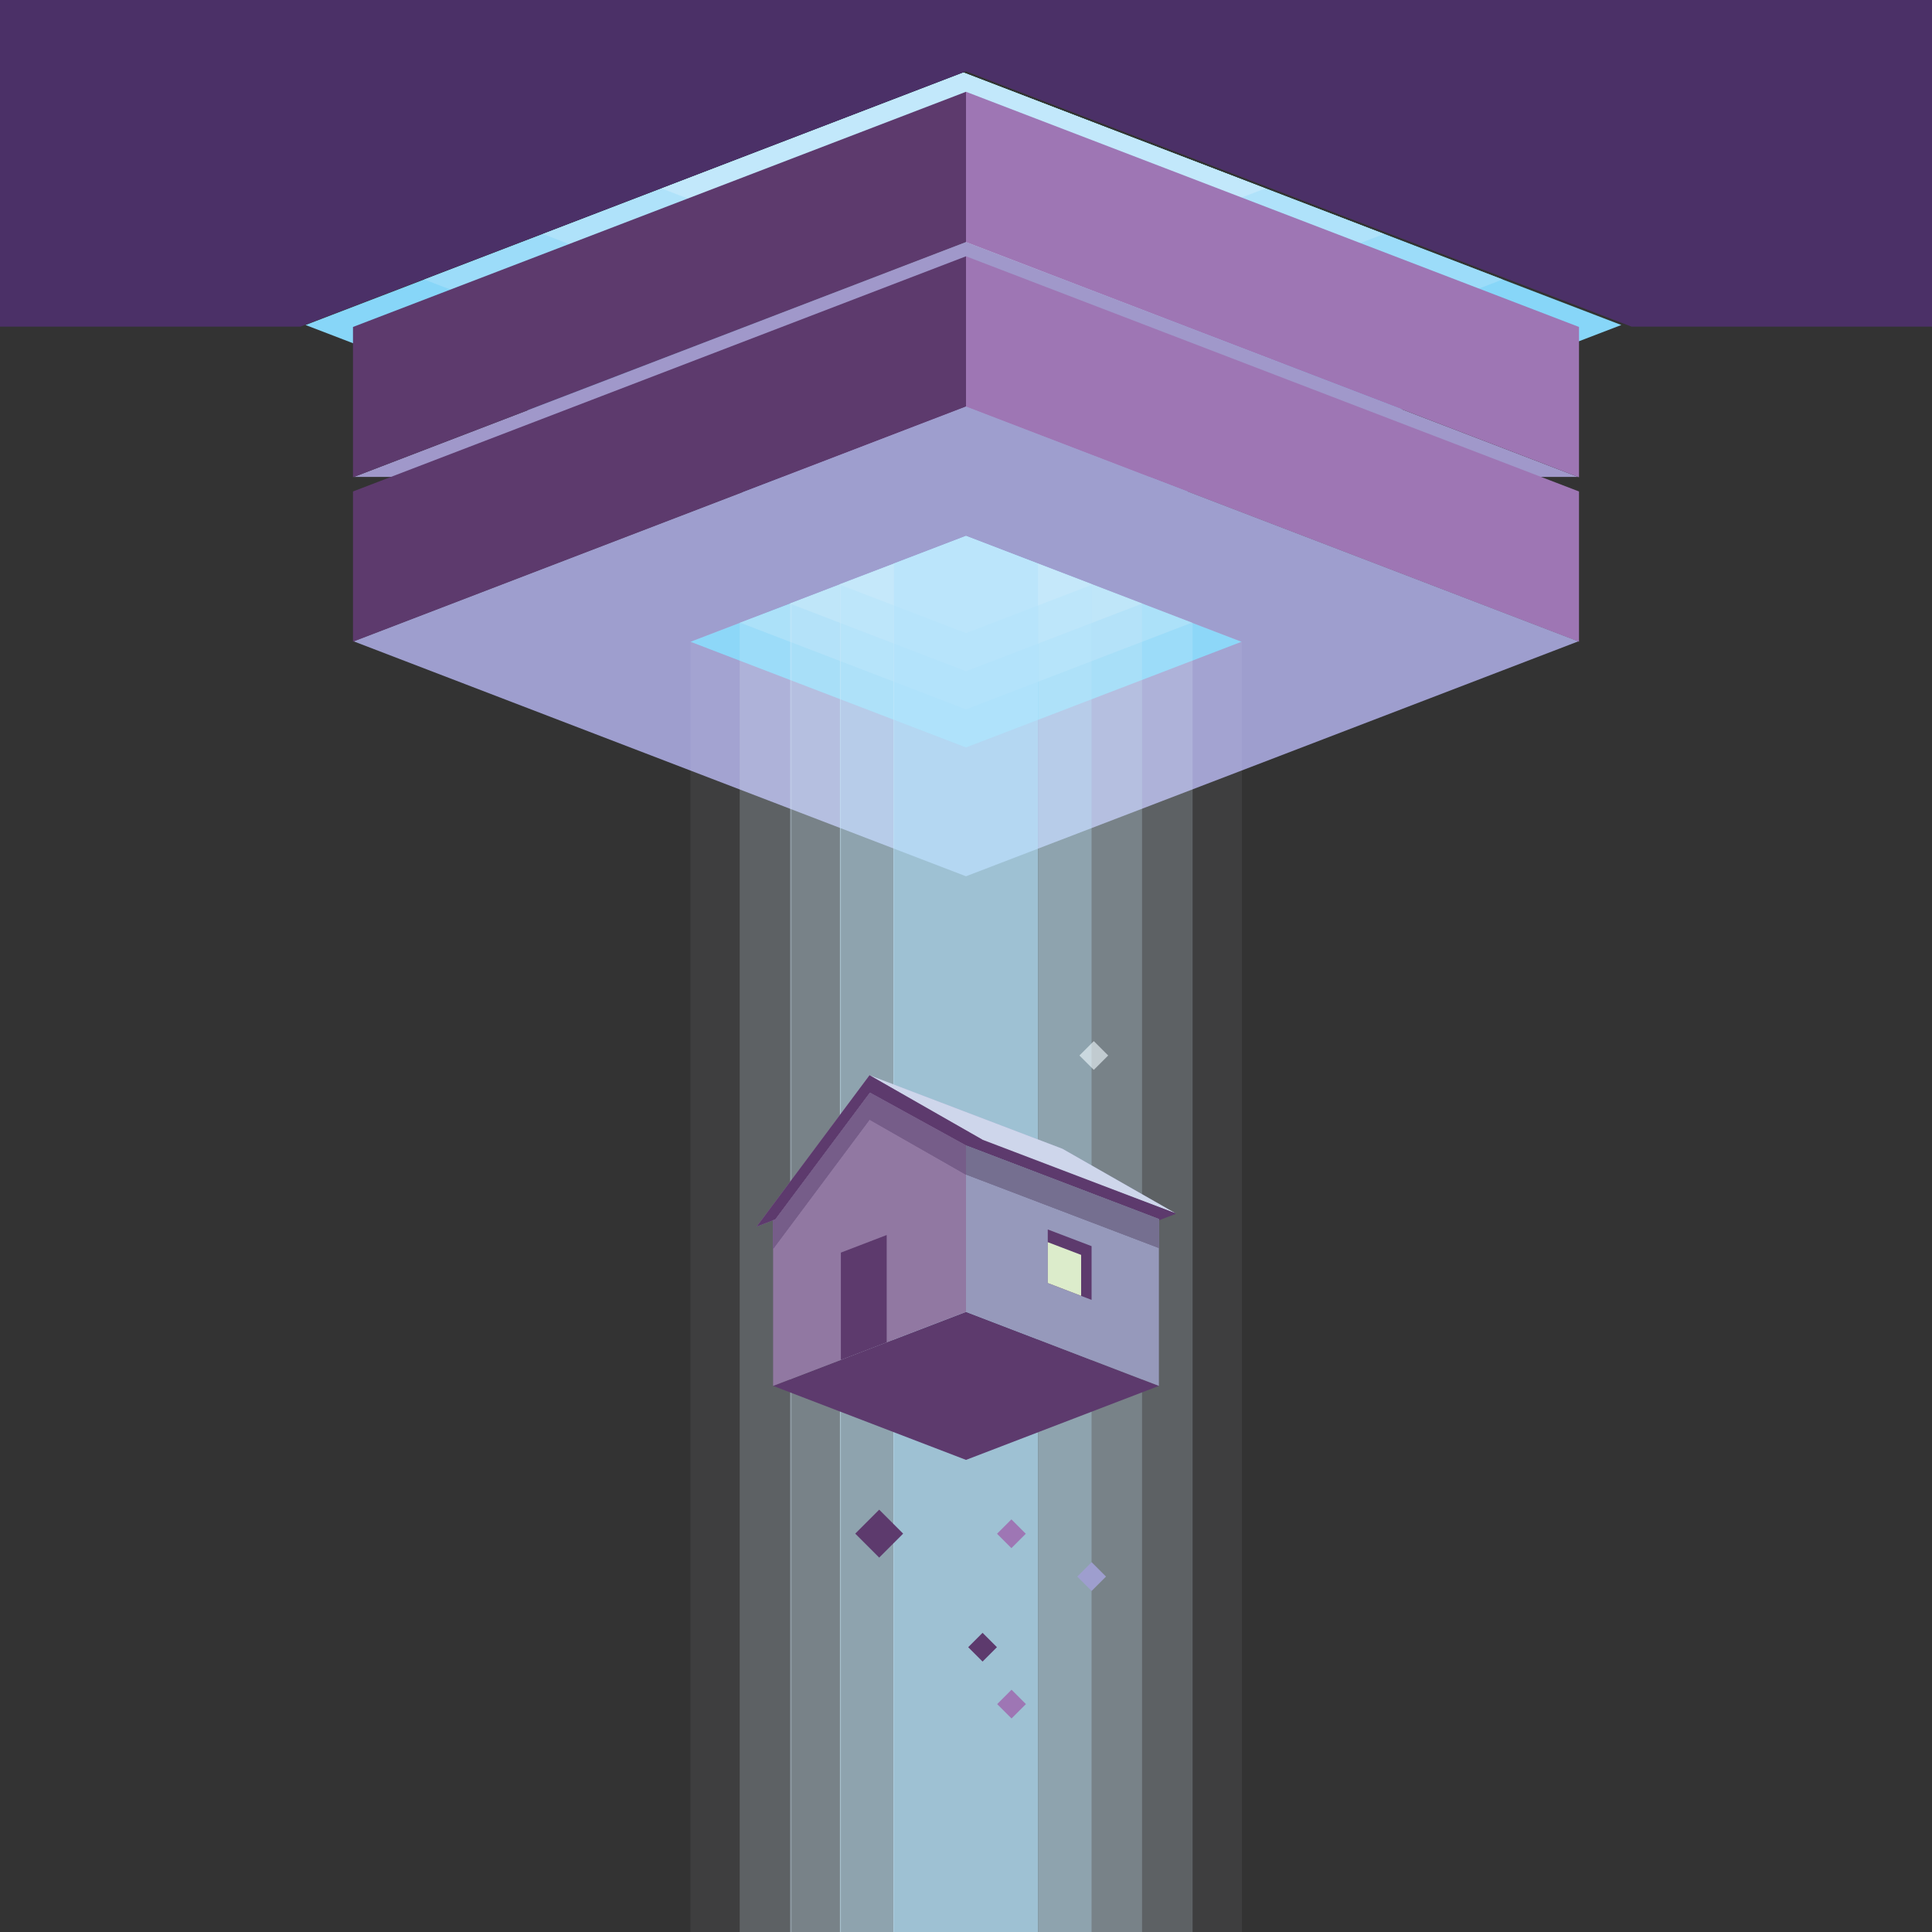 <svg version="1.1" xmlns="http://www.w3.org/2000/svg"
xmlns:xlink="http://www.w3.org/1999/xlink" x="0px" y="0px"
width="400px"
         height="400px" viewBox="0 0 400 400" enable-background="new 0 0 400
400" xml:space="preserve">

<rect x="0" y="0" width="400" height="400" fill="#333333" stroke="none"/>

<g id="Background">
        <rect fill="#67488A"/>
</g>
<g id="BigHole">
        <g>
                <polygon fill="#87D6F8" points="63.257,67.289 199.464,119.545
335.675,67.288 199.464,15.028           "/>
                <polygon fill="#9CDCF9" points="87.822,57.864 199.464,100.695
311.108,57.863 199.464,15.028           "/>
                <polygon fill="#AFE2FA" points="112.387,48.439 199.464,81.845
286.544,48.438 199.464,15.028           "/>
                <polygon fill="#C2E8FB" points="136.955,39.013 199.464,62.995
261.978,39.013 199.464,15.028           "/>
        </g>
</g>
<g id="BackProtrusion">
        <path fill="#9E9ECE"
d="M73.271,132.802l0.002,0.001l0,0L200,181.423l126.734-48.621L200,84.183L73.271,132.802z"/>
</g>
<g id="LittleHole">
        <g>
                <polygon fill="#87D6F8" points="142.972,132.877 200,154.755
257.029,132.876 200,110.997             "/>
                <polygon fill="#9CDCF9" points="153.257,128.931 200,146.863
246.744,128.93 200,110.997              "/>
                <polygon fill="#AFE2FA" points="163.542,124.984 200,138.971
236.459,124.984 200,110.997             "/>
                <polygon fill="#C2E8FB" points="173.828,121.038 200,131.079
226.173,121.038 200,110.997             "/>
        </g>
</g>
<g id="Beam">
        <g>
                <polygon opacity="0.8" fill="#B9E5FB" points="200.002,110.909
185,116.619 185,400 214.938,400 214.938,116.64          "/>
                <polygon opacity="0.06" fill="#ECF2FA" points="153.145,128.889
142.943,132.803 142.943,400 153.145,400                 "/>
                <polygon opacity="0.245" fill="#DFEEFA" points="163.9,124.878
153.145,128.889 153.145,400 163.9,400                 "/>
                <polygon opacity="0.43" fill="#D3EBFA" points="174.1,120.851
163.598,124.878 163.598,400 174.1,400                 "/>
                <polygon opacity="0.615" fill="#C6E8FA" points="185.121,116.619
173.9,120.851 173.9,400 185.121,400                 "/>
                <polygon opacity="0.06" fill="#ECF2FA" points="246.914,128.889
257.115,132.803 257.115,400 246.914,400                 "/>
                <polygon opacity="0.245" fill="#DFEEFA" points="236.461,124.878
246.914,128.889 246.914,400 236.461,400                 "/>
                <polygon opacity="0.43" fill="#D3EBFA" points="225.965,120.851
236.461,124.878 236.461,400 225.965,400                 "/>
                <polygon opacity="0.615" fill="#C6E8FA" points="214.938,116.619
226,120.851 226,400 214.938,400                 "/>
        </g>
</g>
<g id="Speck1">

                <rect x="224.359" y="216.472" transform="matrix(0.707 0.707
-0.707 0.707 220.887 -96.115)" opacity="0.615" fill="#EFF9FE"
width="4.209" height="4.21"/>
</g>
<g id="Speck2">

                <rect x="201.309" y="338.985" transform="matrix(0.707 0.707
-0.707 0.707 300.766 -43.932)" fill="#5D3A6D" width="4.209"
height="4.21"/>

                <rect x="207.286" y="315.501" transform="matrix(0.707 0.707
-0.707 0.707 285.91 -55.037)" fill="#9E76B4" width="4.209"
height="4.21"/>
</g>
<g id="Speck3">

                <rect x="178.468" y="314.059" transform="matrix(0.707 0.707 -0.707
0.707 277.889 -35.654)" fill="#5D3A6D" width="7.017"
height="7.017"/>

                <rect x="207.309" y="350.772" transform="matrix(0.707 0.707
-0.707 0.707 310.858 -44.723)" fill="#9E76B4" width="4.209"
height="4.21"/>
</g>
<g id="House">
        <g>
                <path fill="#5D3A6D"
d="M160.063,286.933h0.002l0,0l39.937,15.322l39.935-15.322l-39.935-15.322L160.063,286.933z"/>
                <polygon fill="#9178A2" points="160.063,252.384 160.063,286.933
200.002,271.61 200.002,237.165          "/>
                <polygon fill="#9699BB" points="239.937,252.384 239.937,286.933
200,271.61 200,237.165          "/>
                <polygon fill="#9E9ECE" points="219.97,237.841 243.352,251.187
203.415,236.24 180.033,222.622          "/>
                <polygon opacity="0.615" fill="#ECF8FE" points="219.97,237.841
243.352,251.187 203.415,236.24 180.033,222.622          "/>
                <polygon fill="#5D3A6D" points="174.094,259.338 174.094,281.55
183.581,277.91 183.581,255.698          "/>
                <polygon fill="#9178A2" points="156.649,253.958 180.032,222.622
203.415,235.968                 "/>
                <polygon fill="#5D3A6D" points="203.415,235.968 180.032,222.622
156.649,253.958 160.538,252.462 180.113,226.229
                        200.002,237.165 239.937,252.384 239.937,252.651 243.352,251.35
243.352,251.187                 "/>
                <polygon fill="#5D3A6D" points="226,258.003 216.928,254.546
216.928,265.646 226,269.128             "/>
                <polygon fill="#DCECCB" points="223.837,259.812 216.928,257.178
216.928,265.635 223.837,268.285                 "/>
        </g>
        <polygon fill="#756F90" points="200,237.165 200,243.166
239.937,258.385 239.937,252.384         "/>
        <polygon fill="#765D89" points="200.002,237.165 180.113,226.229
160.538,252.462 160.063,252.645 160.063,258.564
                180.032,231.804 200.002,243.201 200.002,237.281         "/>
</g>
<g id="Shadow1">
        <polygon fill="#756F90" points="200,237.165 200,243.166
239.937,258.385 239.937,252.384         "/>
        <polygon fill="#765D89" points="200.002,237.165 180.113,226.229
160.538,252.462 160.063,252.645 160.063,258.564
                180.032,231.804 200.002,243.201 200.002,237.281         "/>
</g>
<g id="Shadow2">
        <polygon fill="#756F90" points="200,237.165 200,243.166
239.937,258.385 239.937,252.384         "/>
        <polygon fill="#765D89" points="200.002,237.165 180.113,226.229
160.538,252.462 160.063,252.645 160.063,258.564
                180.032,231.804 200.002,243.201 200.002,237.281         "/>
</g>
<g id="Speck4">

                <rect x="223.895" y="324.368" transform="matrix(0.707 0.707
-0.707 0.707 297.045 -64.184)" fill="#9E9ECE" width="4.209"
height="4.21"/>
</g>
<g id="FrontProtrusionTop">
        <path fill="#A098CA"
d="M73.271,98.742l0.002,0.001l0,0l126.73,0l126.73,0L200,50.123L73.271,98.742z"/>
        <polygon fill="#9E76B4" points="200,19.002 326.916,67.693
326.916,98.816 200,50.123       "/>
        <polygon fill="#5D3A6D" points="73.082,98.816 200,50.123 200,19.002
73.082,67.693   "/>
</g>
<g id="FrontProtrusionBottom">
        <polygon fill="#9E76B4" points="200,53.062 326.916,101.753
326.916,132.876 200,84.183      "/>
        <polygon fill="#5D3A6D" points="73.082,132.876 200,84.183 200,53.062
73.082,101.753  "/>
        <polygon fill="#9E9ECE" points="142.898,132.799 200,110.891
257.105,132.799 326.729,132.799 200,84.183 73.277,132.799       "/>
</g>
<g id="HiddenShip">
        <polygon fill="#4B3067" points="0,0 0,67.622 62.217,67.622
62.215,67.621 199.998,14.76 337.789,67.621 337.785,67.622
                400,67.622 400,0        "/>
</g>

</svg>

